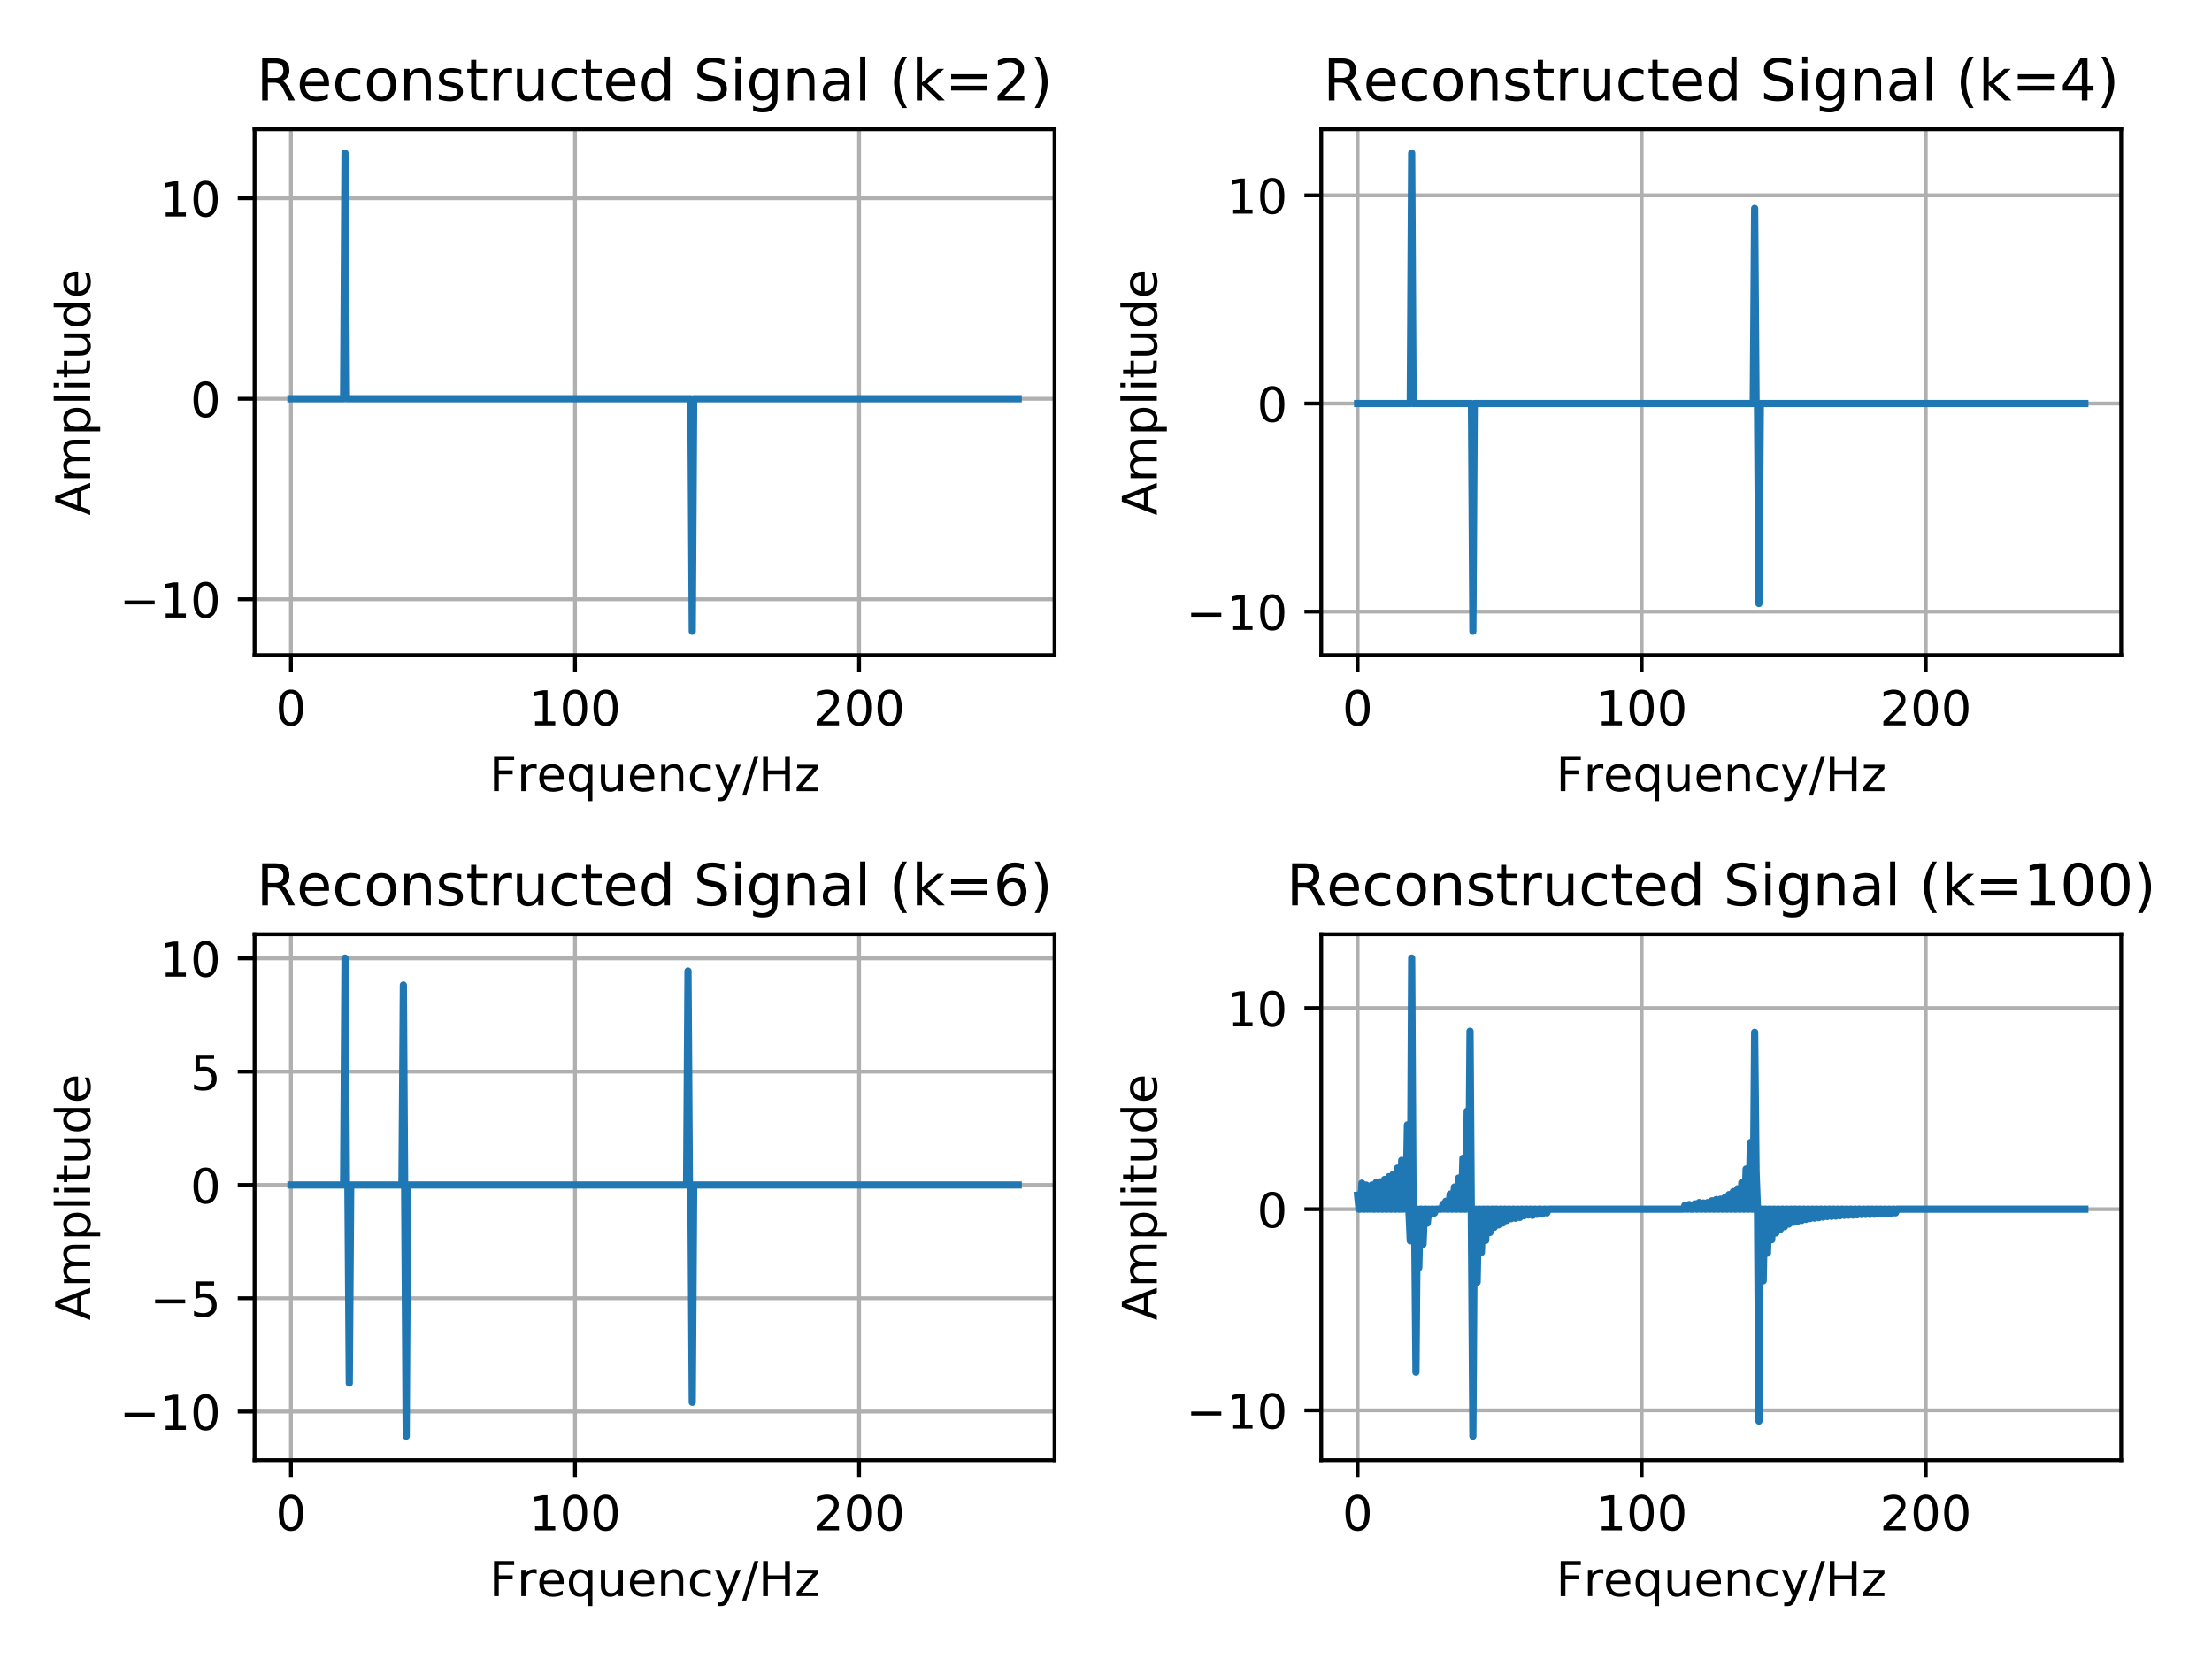 <?xml version="1.0" encoding="utf-8" standalone="no"?>
<!DOCTYPE svg PUBLIC "-//W3C//DTD SVG 1.1//EN"
  "http://www.w3.org/Graphics/SVG/1.1/DTD/svg11.dtd">
<!-- Created with matplotlib (http://matplotlib.org/) -->
<svg height="345pt" version="1.1" viewBox="0 0 460 345" width="460pt" xmlns="http://www.w3.org/2000/svg" xmlns:xlink="http://www.w3.org/1999/xlink">
 <defs>
  <style type="text/css">
*{stroke-linecap:butt;stroke-linejoin:round;}
  </style>
 </defs>
 <g id="figure_1">
  <g id="patch_1">
   <path d="M 0 345.6 
L 460.8 345.6 
L 460.8 0 
L 0 0 
z
" style="fill:#ffffff;"/>
  </g>
  <g id="axes_1">
   <g id="patch_2">
    <path d="M 52.94 136.24 
L 219.299 136.24 
L 219.299 26.88 
L 52.94 26.88 
z
" style="fill:#ffffff;"/>
   </g>
   <g id="matplotlib.axis_1">
    <g id="xtick_1">
     <g id="line2d_1">
      <path clip-path="url(#p41c607870c)" d="M 60.502 136.24 
L 60.502 26.88 
" style="fill:none;stroke:#b0b0b0;stroke-linecap:square;stroke-width:0.8;"/>
     </g>
     <g id="line2d_2">
      <defs>
       <path d="M 0 0 
L 0 3.5 
" id="mbf9ed2adab" style="stroke:#000000;stroke-width:0.8;"/>
      </defs>
      <g>
       <use style="stroke:#000000;stroke-width:0.8;" x="60.502" xlink:href="#mbf9ed2adab" y="136.24"/>
      </g>
     </g>
     <g id="text_1">
      <!-- 0 -->
      <defs>
       <path d="M 31.781 66.406 
Q 24.172 66.406 20.328 58.906 
Q 16.5 51.422 16.5 36.375 
Q 16.5 21.391 20.328 13.891 
Q 24.172 6.391 31.781 6.391 
Q 39.453 6.391 43.281 13.891 
Q 47.125 21.391 47.125 36.375 
Q 47.125 51.422 43.281 58.906 
Q 39.453 66.406 31.781 66.406 
M 31.781 74.219 
Q 44.047 74.219 50.516 64.516 
Q 56.984 54.828 56.984 36.375 
Q 56.984 17.969 50.516 8.266 
Q 44.047 -1.422 31.781 -1.422 
Q 19.531 -1.422 13.062 8.266 
Q 6.594 17.969 6.594 36.375 
Q 6.594 54.828 13.062 64.516 
Q 19.531 74.219 31.781 74.219 
" id="DejaVuSans-30"/>
      </defs>
      <g transform="translate(57.321 150.838)scale(0.1 -0.1)">
       <use xlink:href="#DejaVuSans-30"/>
      </g>
     </g>
    </g>
    <g id="xtick_2">
     <g id="line2d_3">
      <path clip-path="url(#p41c607870c)" d="M 119.578 136.24 
L 119.578 26.88 
" style="fill:none;stroke:#b0b0b0;stroke-linecap:square;stroke-width:0.8;"/>
     </g>
     <g id="line2d_4">
      <g>
       <use style="stroke:#000000;stroke-width:0.8;" x="119.578" xlink:href="#mbf9ed2adab" y="136.24"/>
      </g>
     </g>
     <g id="text_2">
      <!-- 100 -->
      <defs>
       <path d="M 12.406 8.297 
L 28.516 8.297 
L 28.516 63.922 
L 10.984 60.406 
L 10.984 69.391 
L 28.422 72.906 
L 38.281 72.906 
L 38.281 8.297 
L 54.391 8.297 
L 54.391 0 
L 12.406 0 
z
" id="DejaVuSans-31"/>
      </defs>
      <g transform="translate(110.034 150.838)scale(0.1 -0.1)">
       <use xlink:href="#DejaVuSans-31"/>
       <use x="63.623" xlink:href="#DejaVuSans-30"/>
       <use x="127.246" xlink:href="#DejaVuSans-30"/>
      </g>
     </g>
    </g>
    <g id="xtick_3">
     <g id="line2d_5">
      <path clip-path="url(#p41c607870c)" d="M 178.655 136.24 
L 178.655 26.88 
" style="fill:none;stroke:#b0b0b0;stroke-linecap:square;stroke-width:0.8;"/>
     </g>
     <g id="line2d_6">
      <g>
       <use style="stroke:#000000;stroke-width:0.8;" x="178.655" xlink:href="#mbf9ed2adab" y="136.24"/>
      </g>
     </g>
     <g id="text_3">
      <!-- 200 -->
      <defs>
       <path d="M 19.188 8.297 
L 53.609 8.297 
L 53.609 0 
L 7.328 0 
L 7.328 8.297 
Q 12.938 14.109 22.625 23.891 
Q 32.328 33.688 34.812 36.531 
Q 39.547 41.844 41.422 45.531 
Q 43.312 49.219 43.312 52.781 
Q 43.312 58.594 39.234 62.25 
Q 35.156 65.922 28.609 65.922 
Q 23.969 65.922 18.812 64.312 
Q 13.672 62.703 7.812 59.422 
L 7.812 69.391 
Q 13.766 71.781 18.938 73 
Q 24.125 74.219 28.422 74.219 
Q 39.75 74.219 46.484 68.547 
Q 53.219 62.891 53.219 53.422 
Q 53.219 48.922 51.531 44.891 
Q 49.859 40.875 45.406 35.406 
Q 44.188 33.984 37.641 27.219 
Q 31.109 20.453 19.188 8.297 
" id="DejaVuSans-32"/>
      </defs>
      <g transform="translate(169.111 150.838)scale(0.1 -0.1)">
       <use xlink:href="#DejaVuSans-32"/>
       <use x="63.623" xlink:href="#DejaVuSans-30"/>
       <use x="127.246" xlink:href="#DejaVuSans-30"/>
      </g>
     </g>
    </g>
    <g id="text_4">
     <!-- Frequency/Hz -->
     <defs>
      <path d="M 9.812 72.906 
L 51.703 72.906 
L 51.703 64.594 
L 19.672 64.594 
L 19.672 43.109 
L 48.578 43.109 
L 48.578 34.812 
L 19.672 34.812 
L 19.672 0 
L 9.812 0 
z
" id="DejaVuSans-46"/>
      <path d="M 41.109 46.297 
Q 39.594 47.172 37.812 47.578 
Q 36.031 48 33.891 48 
Q 26.266 48 22.188 43.047 
Q 18.109 38.094 18.109 28.812 
L 18.109 0 
L 9.078 0 
L 9.078 54.688 
L 18.109 54.688 
L 18.109 46.188 
Q 20.953 51.172 25.484 53.578 
Q 30.031 56 36.531 56 
Q 37.453 56 38.578 55.875 
Q 39.703 55.766 41.062 55.516 
z
" id="DejaVuSans-72"/>
      <path d="M 56.203 29.594 
L 56.203 25.203 
L 14.891 25.203 
Q 15.484 15.922 20.484 11.062 
Q 25.484 6.203 34.422 6.203 
Q 39.594 6.203 44.453 7.469 
Q 49.312 8.734 54.109 11.281 
L 54.109 2.781 
Q 49.266 0.734 44.188 -0.344 
Q 39.109 -1.422 33.891 -1.422 
Q 20.797 -1.422 13.156 6.188 
Q 5.516 13.812 5.516 26.812 
Q 5.516 40.234 12.766 48.109 
Q 20.016 56 32.328 56 
Q 43.359 56 49.781 48.891 
Q 56.203 41.797 56.203 29.594 
M 47.219 32.234 
Q 47.125 39.594 43.094 43.984 
Q 39.062 48.391 32.422 48.391 
Q 24.906 48.391 20.391 44.141 
Q 15.875 39.891 15.188 32.172 
z
" id="DejaVuSans-65"/>
      <path d="M 14.797 27.297 
Q 14.797 17.391 18.875 11.75 
Q 22.953 6.109 30.078 6.109 
Q 37.203 6.109 41.297 11.75 
Q 45.406 17.391 45.406 27.297 
Q 45.406 37.203 41.297 42.844 
Q 37.203 48.484 30.078 48.484 
Q 22.953 48.484 18.875 42.844 
Q 14.797 37.203 14.797 27.297 
M 45.406 8.203 
Q 42.578 3.328 38.25 0.953 
Q 33.938 -1.422 27.875 -1.422 
Q 17.969 -1.422 11.734 6.484 
Q 5.516 14.406 5.516 27.297 
Q 5.516 40.188 11.734 48.094 
Q 17.969 56 27.875 56 
Q 33.938 56 38.25 53.625 
Q 42.578 51.266 45.406 46.391 
L 45.406 54.688 
L 54.391 54.688 
L 54.391 -20.797 
L 45.406 -20.797 
z
" id="DejaVuSans-71"/>
      <path d="M 8.5 21.578 
L 8.5 54.688 
L 17.484 54.688 
L 17.484 21.922 
Q 17.484 14.156 20.5 10.266 
Q 23.531 6.391 29.594 6.391 
Q 36.859 6.391 41.078 11.031 
Q 45.312 15.672 45.312 23.688 
L 45.312 54.688 
L 54.297 54.688 
L 54.297 0 
L 45.312 0 
L 45.312 8.406 
Q 42.047 3.422 37.719 1 
Q 33.406 -1.422 27.688 -1.422 
Q 18.266 -1.422 13.375 4.438 
Q 8.5 10.297 8.5 21.578 
M 31.109 56 
z
" id="DejaVuSans-75"/>
      <path d="M 54.891 33.016 
L 54.891 0 
L 45.906 0 
L 45.906 32.719 
Q 45.906 40.484 42.875 44.328 
Q 39.844 48.188 33.797 48.188 
Q 26.516 48.188 22.312 43.547 
Q 18.109 38.922 18.109 30.906 
L 18.109 0 
L 9.078 0 
L 9.078 54.688 
L 18.109 54.688 
L 18.109 46.188 
Q 21.344 51.125 25.703 53.562 
Q 30.078 56 35.797 56 
Q 45.219 56 50.047 50.172 
Q 54.891 44.344 54.891 33.016 
" id="DejaVuSans-6e"/>
      <path d="M 48.781 52.594 
L 48.781 44.188 
Q 44.969 46.297 41.141 47.344 
Q 37.312 48.391 33.406 48.391 
Q 24.656 48.391 19.812 42.844 
Q 14.984 37.312 14.984 27.297 
Q 14.984 17.281 19.812 11.734 
Q 24.656 6.203 33.406 6.203 
Q 37.312 6.203 41.141 7.25 
Q 44.969 8.297 48.781 10.406 
L 48.781 2.094 
Q 45.016 0.344 40.984 -0.531 
Q 36.969 -1.422 32.422 -1.422 
Q 20.062 -1.422 12.781 6.344 
Q 5.516 14.109 5.516 27.297 
Q 5.516 40.672 12.859 48.328 
Q 20.219 56 33.016 56 
Q 37.156 56 41.109 55.141 
Q 45.062 54.297 48.781 52.594 
" id="DejaVuSans-63"/>
      <path d="M 32.172 -5.078 
Q 28.375 -14.844 24.75 -17.812 
Q 21.141 -20.797 15.094 -20.797 
L 7.906 -20.797 
L 7.906 -13.281 
L 13.188 -13.281 
Q 16.891 -13.281 18.938 -11.516 
Q 21 -9.766 23.484 -3.219 
L 25.094 0.875 
L 2.984 54.688 
L 12.5 54.688 
L 29.594 11.922 
L 46.688 54.688 
L 56.203 54.688 
z
" id="DejaVuSans-79"/>
      <path d="M 25.391 72.906 
L 33.688 72.906 
L 8.297 -9.281 
L 0 -9.281 
z
" id="DejaVuSans-2f"/>
      <path d="M 9.812 72.906 
L 19.672 72.906 
L 19.672 43.016 
L 55.516 43.016 
L 55.516 72.906 
L 65.375 72.906 
L 65.375 0 
L 55.516 0 
L 55.516 34.719 
L 19.672 34.719 
L 19.672 0 
L 9.812 0 
z
" id="DejaVuSans-48"/>
      <path d="M 5.516 54.688 
L 48.188 54.688 
L 48.188 46.484 
L 14.406 7.172 
L 48.188 7.172 
L 48.188 0 
L 4.297 0 
L 4.297 8.203 
L 38.094 47.516 
L 5.516 47.516 
z
" id="DejaVuSans-7a"/>
     </defs>
     <g transform="translate(101.753 164.517)scale(0.1 -0.1)">
      <use xlink:href="#DejaVuSans-46"/>
      <use x="57.41" xlink:href="#DejaVuSans-72"/>
      <use x="98.492" xlink:href="#DejaVuSans-65"/>
      <use x="160.016" xlink:href="#DejaVuSans-71"/>
      <use x="223.492" xlink:href="#DejaVuSans-75"/>
      <use x="286.871" xlink:href="#DejaVuSans-65"/>
      <use x="348.395" xlink:href="#DejaVuSans-6e"/>
      <use x="411.773" xlink:href="#DejaVuSans-63"/>
      <use x="466.754" xlink:href="#DejaVuSans-79"/>
      <use x="525.934" xlink:href="#DejaVuSans-2f"/>
      <use x="559.625" xlink:href="#DejaVuSans-48"/>
      <use x="634.82" xlink:href="#DejaVuSans-7a"/>
     </g>
    </g>
   </g>
   <g id="matplotlib.axis_2">
    <g id="ytick_1">
     <g id="line2d_7">
      <path clip-path="url(#p41c607870c)" d="M 52.94 124.615 
L 219.299 124.615 
" style="fill:none;stroke:#b0b0b0;stroke-linecap:square;stroke-width:0.8;"/>
     </g>
     <g id="line2d_8">
      <defs>
       <path d="M 0 0 
L -3.5 0 
" id="ma232af8f4b" style="stroke:#000000;stroke-width:0.8;"/>
      </defs>
      <g>
       <use style="stroke:#000000;stroke-width:0.8;" x="52.94" xlink:href="#ma232af8f4b" y="124.615"/>
      </g>
     </g>
     <g id="text_5">
      <!-- −10 -->
      <defs>
       <path d="M 10.594 35.5 
L 73.188 35.5 
L 73.188 27.203 
L 10.594 27.203 
z
" id="DejaVuSans-2212"/>
      </defs>
      <g transform="translate(24.835 128.414)scale(0.1 -0.1)">
       <use xlink:href="#DejaVuSans-2212"/>
       <use x="83.789" xlink:href="#DejaVuSans-31"/>
       <use x="147.412" xlink:href="#DejaVuSans-30"/>
      </g>
     </g>
    </g>
    <g id="ytick_2">
     <g id="line2d_9">
      <path clip-path="url(#p41c607870c)" d="M 52.94 82.915 
L 219.299 82.915 
" style="fill:none;stroke:#b0b0b0;stroke-linecap:square;stroke-width:0.8;"/>
     </g>
     <g id="line2d_10">
      <g>
       <use style="stroke:#000000;stroke-width:0.8;" x="52.94" xlink:href="#ma232af8f4b" y="82.915"/>
      </g>
     </g>
     <g id="text_6">
      <!-- 0 -->
      <g transform="translate(39.578 86.715)scale(0.1 -0.1)">
       <use xlink:href="#DejaVuSans-30"/>
      </g>
     </g>
    </g>
    <g id="ytick_3">
     <g id="line2d_11">
      <path clip-path="url(#p41c607870c)" d="M 52.94 41.216 
L 219.299 41.216 
" style="fill:none;stroke:#b0b0b0;stroke-linecap:square;stroke-width:0.8;"/>
     </g>
     <g id="line2d_12">
      <g>
       <use style="stroke:#000000;stroke-width:0.8;" x="52.94" xlink:href="#ma232af8f4b" y="41.216"/>
      </g>
     </g>
     <g id="text_7">
      <!-- 10 -->
      <g transform="translate(33.215 45.015)scale(0.1 -0.1)">
       <use xlink:href="#DejaVuSans-31"/>
       <use x="63.623" xlink:href="#DejaVuSans-30"/>
      </g>
     </g>
    </g>
    <g id="text_8">
     <!-- Amplitude -->
     <defs>
      <path d="M 34.188 63.188 
L 20.797 26.906 
L 47.609 26.906 
z
M 28.609 72.906 
L 39.797 72.906 
L 67.578 0 
L 57.328 0 
L 50.688 18.703 
L 17.828 18.703 
L 11.188 0 
L 0.781 0 
z
" id="DejaVuSans-41"/>
      <path d="M 52 44.188 
Q 55.375 50.25 60.062 53.125 
Q 64.75 56 71.094 56 
Q 79.641 56 84.281 50.016 
Q 88.922 44.047 88.922 33.016 
L 88.922 0 
L 79.891 0 
L 79.891 32.719 
Q 79.891 40.578 77.094 44.375 
Q 74.312 48.188 68.609 48.188 
Q 61.625 48.188 57.562 43.547 
Q 53.516 38.922 53.516 30.906 
L 53.516 0 
L 44.484 0 
L 44.484 32.719 
Q 44.484 40.625 41.703 44.406 
Q 38.922 48.188 33.109 48.188 
Q 26.219 48.188 22.156 43.531 
Q 18.109 38.875 18.109 30.906 
L 18.109 0 
L 9.078 0 
L 9.078 54.688 
L 18.109 54.688 
L 18.109 46.188 
Q 21.188 51.219 25.484 53.609 
Q 29.781 56 35.688 56 
Q 41.656 56 45.828 52.969 
Q 50 49.953 52 44.188 
" id="DejaVuSans-6d"/>
      <path d="M 18.109 8.203 
L 18.109 -20.797 
L 9.078 -20.797 
L 9.078 54.688 
L 18.109 54.688 
L 18.109 46.391 
Q 20.953 51.266 25.266 53.625 
Q 29.594 56 35.594 56 
Q 45.562 56 51.781 48.094 
Q 58.016 40.188 58.016 27.297 
Q 58.016 14.406 51.781 6.484 
Q 45.562 -1.422 35.594 -1.422 
Q 29.594 -1.422 25.266 0.953 
Q 20.953 3.328 18.109 8.203 
M 48.688 27.297 
Q 48.688 37.203 44.609 42.844 
Q 40.531 48.484 33.406 48.484 
Q 26.266 48.484 22.188 42.844 
Q 18.109 37.203 18.109 27.297 
Q 18.109 17.391 22.188 11.75 
Q 26.266 6.109 33.406 6.109 
Q 40.531 6.109 44.609 11.75 
Q 48.688 17.391 48.688 27.297 
" id="DejaVuSans-70"/>
      <path d="M 9.422 75.984 
L 18.406 75.984 
L 18.406 0 
L 9.422 0 
z
" id="DejaVuSans-6c"/>
      <path d="M 9.422 54.688 
L 18.406 54.688 
L 18.406 0 
L 9.422 0 
z
M 9.422 75.984 
L 18.406 75.984 
L 18.406 64.594 
L 9.422 64.594 
z
" id="DejaVuSans-69"/>
      <path d="M 18.312 70.219 
L 18.312 54.688 
L 36.812 54.688 
L 36.812 47.703 
L 18.312 47.703 
L 18.312 18.016 
Q 18.312 11.328 20.141 9.422 
Q 21.969 7.516 27.594 7.516 
L 36.812 7.516 
L 36.812 0 
L 27.594 0 
Q 17.188 0 13.234 3.875 
Q 9.281 7.766 9.281 18.016 
L 9.281 47.703 
L 2.688 47.703 
L 2.688 54.688 
L 9.281 54.688 
L 9.281 70.219 
z
" id="DejaVuSans-74"/>
      <path d="M 45.406 46.391 
L 45.406 75.984 
L 54.391 75.984 
L 54.391 0 
L 45.406 0 
L 45.406 8.203 
Q 42.578 3.328 38.25 0.953 
Q 33.938 -1.422 27.875 -1.422 
Q 17.969 -1.422 11.734 6.484 
Q 5.516 14.406 5.516 27.297 
Q 5.516 40.188 11.734 48.094 
Q 17.969 56 27.875 56 
Q 33.938 56 38.25 53.625 
Q 42.578 51.266 45.406 46.391 
M 14.797 27.297 
Q 14.797 17.391 18.875 11.75 
Q 22.953 6.109 30.078 6.109 
Q 37.203 6.109 41.297 11.75 
Q 45.406 17.391 45.406 27.297 
Q 45.406 37.203 41.297 42.844 
Q 37.203 48.484 30.078 48.484 
Q 22.953 48.484 18.875 42.844 
Q 14.797 37.203 14.797 27.297 
" id="DejaVuSans-64"/>
     </defs>
     <g transform="translate(18.756 107.183)rotate(-90)scale(0.1 -0.1)">
      <use xlink:href="#DejaVuSans-41"/>
      <use x="68.408" xlink:href="#DejaVuSans-6d"/>
      <use x="165.82" xlink:href="#DejaVuSans-70"/>
      <use x="229.297" xlink:href="#DejaVuSans-6c"/>
      <use x="257.08" xlink:href="#DejaVuSans-69"/>
      <use x="284.863" xlink:href="#DejaVuSans-74"/>
      <use x="324.072" xlink:href="#DejaVuSans-75"/>
      <use x="387.451" xlink:href="#DejaVuSans-64"/>
      <use x="450.928" xlink:href="#DejaVuSans-65"/>
     </g>
    </g>
   </g>
   <g id="line2d_13">
    <path clip-path="url(#p41c607870c)" d="M 60.502 82.915 
L 71.452 82.915 
L 71.748 31.851 
L 72.044 82.915 
L 143.667 82.915 
L 143.963 131.269 
L 144.259 82.915 
L 211.738 82.915 
L 211.738 82.915 
" style="fill:none;stroke:#1f77b4;stroke-linecap:square;stroke-width:1.5;"/>
   </g>
   <g id="patch_3">
    <path d="M 52.94 136.24 
L 52.94 26.88 
" style="fill:none;stroke:#000000;stroke-linecap:square;stroke-linejoin:miter;stroke-width:0.8;"/>
   </g>
   <g id="patch_4">
    <path d="M 219.299 136.24 
L 219.299 26.88 
" style="fill:none;stroke:#000000;stroke-linecap:square;stroke-linejoin:miter;stroke-width:0.8;"/>
   </g>
   <g id="patch_5">
    <path d="M 52.94 136.24 
L 219.299 136.24 
" style="fill:none;stroke:#000000;stroke-linecap:square;stroke-linejoin:miter;stroke-width:0.8;"/>
   </g>
   <g id="patch_6">
    <path d="M 52.94 26.88 
L 219.299 26.88 
" style="fill:none;stroke:#000000;stroke-linecap:square;stroke-linejoin:miter;stroke-width:0.8;"/>
   </g>
   <g id="text_9">
    <!-- Reconstructed Signal (k=2) -->
    <defs>
     <path d="M 44.391 34.188 
Q 47.562 33.109 50.562 29.594 
Q 53.562 26.078 56.594 19.922 
L 66.609 0 
L 56 0 
L 46.688 18.703 
Q 43.062 26.031 39.672 28.422 
Q 36.281 30.812 30.422 30.812 
L 19.672 30.812 
L 19.672 0 
L 9.812 0 
L 9.812 72.906 
L 32.078 72.906 
Q 44.578 72.906 50.734 67.672 
Q 56.891 62.453 56.891 51.906 
Q 56.891 45.016 53.688 40.469 
Q 50.484 35.938 44.391 34.188 
M 19.672 64.797 
L 19.672 38.922 
L 32.078 38.922 
Q 39.203 38.922 42.844 42.219 
Q 46.484 45.516 46.484 51.906 
Q 46.484 58.297 42.844 61.547 
Q 39.203 64.797 32.078 64.797 
z
" id="DejaVuSans-52"/>
     <path d="M 30.609 48.391 
Q 23.391 48.391 19.188 42.75 
Q 14.984 37.109 14.984 27.297 
Q 14.984 17.484 19.156 11.844 
Q 23.344 6.203 30.609 6.203 
Q 37.797 6.203 41.984 11.859 
Q 46.188 17.531 46.188 27.297 
Q 46.188 37.016 41.984 42.703 
Q 37.797 48.391 30.609 48.391 
M 30.609 56 
Q 42.328 56 49.016 48.375 
Q 55.719 40.766 55.719 27.297 
Q 55.719 13.875 49.016 6.219 
Q 42.328 -1.422 30.609 -1.422 
Q 18.844 -1.422 12.172 6.219 
Q 5.516 13.875 5.516 27.297 
Q 5.516 40.766 12.172 48.375 
Q 18.844 56 30.609 56 
" id="DejaVuSans-6f"/>
     <path d="M 44.281 53.078 
L 44.281 44.578 
Q 40.484 46.531 36.375 47.5 
Q 32.281 48.484 27.875 48.484 
Q 21.188 48.484 17.844 46.438 
Q 14.5 44.391 14.5 40.281 
Q 14.5 37.156 16.891 35.375 
Q 19.281 33.594 26.516 31.984 
L 29.594 31.297 
Q 39.156 29.25 43.188 25.516 
Q 47.219 21.781 47.219 15.094 
Q 47.219 7.469 41.188 3.016 
Q 35.156 -1.422 24.609 -1.422 
Q 20.219 -1.422 15.453 -0.562 
Q 10.688 0.297 5.422 2 
L 5.422 11.281 
Q 10.406 8.688 15.234 7.391 
Q 20.062 6.109 24.812 6.109 
Q 31.156 6.109 34.562 8.281 
Q 37.984 10.453 37.984 14.406 
Q 37.984 18.062 35.516 20.016 
Q 33.062 21.969 24.703 23.781 
L 21.578 24.516 
Q 13.234 26.266 9.516 29.906 
Q 5.812 33.547 5.812 39.891 
Q 5.812 47.609 11.281 51.797 
Q 16.75 56 26.812 56 
Q 31.781 56 36.172 55.266 
Q 40.578 54.547 44.281 53.078 
" id="DejaVuSans-73"/>
     <path id="DejaVuSans-20"/>
     <path d="M 53.516 70.516 
L 53.516 60.891 
Q 47.906 63.578 42.922 64.891 
Q 37.938 66.219 33.297 66.219 
Q 25.25 66.219 20.875 63.094 
Q 16.5 59.969 16.5 54.203 
Q 16.5 49.359 19.406 46.891 
Q 22.312 44.438 30.422 42.922 
L 36.375 41.703 
Q 47.406 39.594 52.656 34.297 
Q 57.906 29 57.906 20.125 
Q 57.906 9.516 50.797 4.047 
Q 43.703 -1.422 29.984 -1.422 
Q 24.812 -1.422 18.969 -0.25 
Q 13.141 0.922 6.891 3.219 
L 6.891 13.375 
Q 12.891 10.016 18.656 8.297 
Q 24.422 6.594 29.984 6.594 
Q 38.422 6.594 43.016 9.906 
Q 47.609 13.234 47.609 19.391 
Q 47.609 24.75 44.312 27.781 
Q 41.016 30.812 33.5 32.328 
L 27.484 33.5 
Q 16.453 35.688 11.516 40.375 
Q 6.594 45.062 6.594 53.422 
Q 6.594 63.094 13.406 68.656 
Q 20.219 74.219 32.172 74.219 
Q 37.312 74.219 42.625 73.281 
Q 47.953 72.359 53.516 70.516 
" id="DejaVuSans-53"/>
     <path d="M 45.406 27.984 
Q 45.406 37.75 41.375 43.109 
Q 37.359 48.484 30.078 48.484 
Q 22.859 48.484 18.828 43.109 
Q 14.797 37.75 14.797 27.984 
Q 14.797 18.266 18.828 12.891 
Q 22.859 7.516 30.078 7.516 
Q 37.359 7.516 41.375 12.891 
Q 45.406 18.266 45.406 27.984 
M 54.391 6.781 
Q 54.391 -7.172 48.188 -13.984 
Q 42 -20.797 29.203 -20.797 
Q 24.469 -20.797 20.266 -20.094 
Q 16.062 -19.391 12.109 -17.922 
L 12.109 -9.188 
Q 16.062 -11.328 19.922 -12.344 
Q 23.781 -13.375 27.781 -13.375 
Q 36.625 -13.375 41.016 -8.766 
Q 45.406 -4.156 45.406 5.172 
L 45.406 9.625 
Q 42.625 4.781 38.281 2.391 
Q 33.938 0 27.875 0 
Q 17.828 0 11.672 7.656 
Q 5.516 15.328 5.516 27.984 
Q 5.516 40.672 11.672 48.328 
Q 17.828 56 27.875 56 
Q 33.938 56 38.281 53.609 
Q 42.625 51.219 45.406 46.391 
L 45.406 54.688 
L 54.391 54.688 
z
" id="DejaVuSans-67"/>
     <path d="M 34.281 27.484 
Q 23.391 27.484 19.188 25 
Q 14.984 22.516 14.984 16.5 
Q 14.984 11.719 18.141 8.906 
Q 21.297 6.109 26.703 6.109 
Q 34.188 6.109 38.703 11.406 
Q 43.219 16.703 43.219 25.484 
L 43.219 27.484 
z
M 52.203 31.203 
L 52.203 0 
L 43.219 0 
L 43.219 8.297 
Q 40.141 3.328 35.547 0.953 
Q 30.953 -1.422 24.312 -1.422 
Q 15.922 -1.422 10.953 3.297 
Q 6 8.016 6 15.922 
Q 6 25.141 12.172 29.828 
Q 18.359 34.516 30.609 34.516 
L 43.219 34.516 
L 43.219 35.406 
Q 43.219 41.609 39.141 45 
Q 35.062 48.391 27.688 48.391 
Q 23 48.391 18.547 47.266 
Q 14.109 46.141 10.016 43.891 
L 10.016 52.203 
Q 14.938 54.109 19.578 55.047 
Q 24.219 56 28.609 56 
Q 40.484 56 46.344 49.844 
Q 52.203 43.703 52.203 31.203 
" id="DejaVuSans-61"/>
     <path d="M 31 75.875 
Q 24.469 64.656 21.281 53.656 
Q 18.109 42.672 18.109 31.391 
Q 18.109 20.125 21.312 9.062 
Q 24.516 -2 31 -13.188 
L 23.188 -13.188 
Q 15.875 -1.703 12.234 9.375 
Q 8.594 20.453 8.594 31.391 
Q 8.594 42.281 12.203 53.312 
Q 15.828 64.359 23.188 75.875 
z
" id="DejaVuSans-28"/>
     <path d="M 9.078 75.984 
L 18.109 75.984 
L 18.109 31.109 
L 44.922 54.688 
L 56.391 54.688 
L 27.391 29.109 
L 57.625 0 
L 45.906 0 
L 18.109 26.703 
L 18.109 0 
L 9.078 0 
z
" id="DejaVuSans-6b"/>
     <path d="M 10.594 45.406 
L 73.188 45.406 
L 73.188 37.203 
L 10.594 37.203 
z
M 10.594 25.484 
L 73.188 25.484 
L 73.188 17.188 
L 10.594 17.188 
z
" id="DejaVuSans-3d"/>
     <path d="M 8.016 75.875 
L 15.828 75.875 
Q 23.141 64.359 26.781 53.312 
Q 30.422 42.281 30.422 31.391 
Q 30.422 20.453 26.781 9.375 
Q 23.141 -1.703 15.828 -13.188 
L 8.016 -13.188 
Q 14.5 -2 17.703 9.062 
Q 20.906 20.125 20.906 31.391 
Q 20.906 42.672 17.703 53.656 
Q 14.5 64.656 8.016 75.875 
" id="DejaVuSans-29"/>
    </defs>
    <g transform="translate(53.344 20.88)scale(0.12 -0.12)">
     <use xlink:href="#DejaVuSans-52"/>
     <use x="69.42" xlink:href="#DejaVuSans-65"/>
     <use x="130.943" xlink:href="#DejaVuSans-63"/>
     <use x="185.924" xlink:href="#DejaVuSans-6f"/>
     <use x="247.105" xlink:href="#DejaVuSans-6e"/>
     <use x="310.484" xlink:href="#DejaVuSans-73"/>
     <use x="362.584" xlink:href="#DejaVuSans-74"/>
     <use x="401.793" xlink:href="#DejaVuSans-72"/>
     <use x="442.906" xlink:href="#DejaVuSans-75"/>
     <use x="506.285" xlink:href="#DejaVuSans-63"/>
     <use x="561.266" xlink:href="#DejaVuSans-74"/>
     <use x="600.475" xlink:href="#DejaVuSans-65"/>
     <use x="661.998" xlink:href="#DejaVuSans-64"/>
     <use x="725.475" xlink:href="#DejaVuSans-20"/>
     <use x="757.262" xlink:href="#DejaVuSans-53"/>
     <use x="820.738" xlink:href="#DejaVuSans-69"/>
     <use x="848.521" xlink:href="#DejaVuSans-67"/>
     <use x="911.998" xlink:href="#DejaVuSans-6e"/>
     <use x="975.377" xlink:href="#DejaVuSans-61"/>
     <use x="1036.656" xlink:href="#DejaVuSans-6c"/>
     <use x="1064.439" xlink:href="#DejaVuSans-20"/>
     <use x="1096.227" xlink:href="#DejaVuSans-28"/>
     <use x="1135.24" xlink:href="#DejaVuSans-6b"/>
     <use x="1193.15" xlink:href="#DejaVuSans-3d"/>
     <use x="1276.939" xlink:href="#DejaVuSans-32"/>
     <use x="1340.562" xlink:href="#DejaVuSans-29"/>
    </g>
   </g>
  </g>
  <g id="axes_2">
   <g id="patch_7">
    <path d="M 274.759 136.24 
L 441.119 136.24 
L 441.119 26.88 
L 274.759 26.88 
z
" style="fill:#ffffff;"/>
   </g>
   <g id="matplotlib.axis_3">
    <g id="xtick_4">
     <g id="line2d_14">
      <path clip-path="url(#pf41d3935e9)" d="M 282.321 136.24 
L 282.321 26.88 
" style="fill:none;stroke:#b0b0b0;stroke-linecap:square;stroke-width:0.8;"/>
     </g>
     <g id="line2d_15">
      <g>
       <use style="stroke:#000000;stroke-width:0.8;" x="282.321" xlink:href="#mbf9ed2adab" y="136.24"/>
      </g>
     </g>
     <g id="text_10">
      <!-- 0 -->
      <g transform="translate(279.14 150.838)scale(0.1 -0.1)">
       <use xlink:href="#DejaVuSans-30"/>
      </g>
     </g>
    </g>
    <g id="xtick_5">
     <g id="line2d_16">
      <path clip-path="url(#pf41d3935e9)" d="M 341.398 136.24 
L 341.398 26.88 
" style="fill:none;stroke:#b0b0b0;stroke-linecap:square;stroke-width:0.8;"/>
     </g>
     <g id="line2d_17">
      <g>
       <use style="stroke:#000000;stroke-width:0.8;" x="341.398" xlink:href="#mbf9ed2adab" y="136.24"/>
      </g>
     </g>
     <g id="text_11">
      <!-- 100 -->
      <g transform="translate(331.854 150.838)scale(0.1 -0.1)">
       <use xlink:href="#DejaVuSans-31"/>
       <use x="63.623" xlink:href="#DejaVuSans-30"/>
       <use x="127.246" xlink:href="#DejaVuSans-30"/>
      </g>
     </g>
    </g>
    <g id="xtick_6">
     <g id="line2d_18">
      <path clip-path="url(#pf41d3935e9)" d="M 400.474 136.24 
L 400.474 26.88 
" style="fill:none;stroke:#b0b0b0;stroke-linecap:square;stroke-width:0.8;"/>
     </g>
     <g id="line2d_19">
      <g>
       <use style="stroke:#000000;stroke-width:0.8;" x="400.474" xlink:href="#mbf9ed2adab" y="136.24"/>
      </g>
     </g>
     <g id="text_12">
      <!-- 200 -->
      <g transform="translate(390.93 150.838)scale(0.1 -0.1)">
       <use xlink:href="#DejaVuSans-32"/>
       <use x="63.623" xlink:href="#DejaVuSans-30"/>
       <use x="127.246" xlink:href="#DejaVuSans-30"/>
      </g>
     </g>
    </g>
    <g id="text_13">
     <!-- Frequency/Hz -->
     <g transform="translate(323.573 164.517)scale(0.1 -0.1)">
      <use xlink:href="#DejaVuSans-46"/>
      <use x="57.41" xlink:href="#DejaVuSans-72"/>
      <use x="98.492" xlink:href="#DejaVuSans-65"/>
      <use x="160.016" xlink:href="#DejaVuSans-71"/>
      <use x="223.492" xlink:href="#DejaVuSans-75"/>
      <use x="286.871" xlink:href="#DejaVuSans-65"/>
      <use x="348.395" xlink:href="#DejaVuSans-6e"/>
      <use x="411.773" xlink:href="#DejaVuSans-63"/>
      <use x="466.754" xlink:href="#DejaVuSans-79"/>
      <use x="525.934" xlink:href="#DejaVuSans-2f"/>
      <use x="559.625" xlink:href="#DejaVuSans-48"/>
      <use x="634.82" xlink:href="#DejaVuSans-7a"/>
     </g>
    </g>
   </g>
   <g id="matplotlib.axis_4">
    <g id="ytick_4">
     <g id="line2d_20">
      <path clip-path="url(#pf41d3935e9)" d="M 274.759 127.184 
L 441.119 127.184 
" style="fill:none;stroke:#b0b0b0;stroke-linecap:square;stroke-width:0.8;"/>
     </g>
     <g id="line2d_21">
      <g>
       <use style="stroke:#000000;stroke-width:0.8;" x="274.759" xlink:href="#ma232af8f4b" y="127.184"/>
      </g>
     </g>
     <g id="text_14">
      <!-- −10 -->
      <g transform="translate(246.655 130.983)scale(0.1 -0.1)">
       <use xlink:href="#DejaVuSans-2212"/>
       <use x="83.789" xlink:href="#DejaVuSans-31"/>
       <use x="147.412" xlink:href="#DejaVuSans-30"/>
      </g>
     </g>
    </g>
    <g id="ytick_5">
     <g id="line2d_22">
      <path clip-path="url(#pf41d3935e9)" d="M 274.759 83.905 
L 441.119 83.905 
" style="fill:none;stroke:#b0b0b0;stroke-linecap:square;stroke-width:0.8;"/>
     </g>
     <g id="line2d_23">
      <g>
       <use style="stroke:#000000;stroke-width:0.8;" x="274.759" xlink:href="#ma232af8f4b" y="83.905"/>
      </g>
     </g>
     <g id="text_15">
      <!-- 0 -->
      <g transform="translate(261.397 87.704)scale(0.1 -0.1)">
       <use xlink:href="#DejaVuSans-30"/>
      </g>
     </g>
    </g>
    <g id="ytick_6">
     <g id="line2d_24">
      <path clip-path="url(#pf41d3935e9)" d="M 274.759 40.627 
L 441.119 40.627 
" style="fill:none;stroke:#b0b0b0;stroke-linecap:square;stroke-width:0.8;"/>
     </g>
     <g id="line2d_25">
      <g>
       <use style="stroke:#000000;stroke-width:0.8;" x="274.759" xlink:href="#ma232af8f4b" y="40.627"/>
      </g>
     </g>
     <g id="text_16">
      <!-- 10 -->
      <g transform="translate(255.034 44.426)scale(0.1 -0.1)">
       <use xlink:href="#DejaVuSans-31"/>
       <use x="63.623" xlink:href="#DejaVuSans-30"/>
      </g>
     </g>
    </g>
    <g id="text_17">
     <!-- Amplitude -->
     <g transform="translate(240.575 107.183)rotate(-90)scale(0.1 -0.1)">
      <use xlink:href="#DejaVuSans-41"/>
      <use x="68.408" xlink:href="#DejaVuSans-6d"/>
      <use x="165.82" xlink:href="#DejaVuSans-70"/>
      <use x="229.297" xlink:href="#DejaVuSans-6c"/>
      <use x="257.08" xlink:href="#DejaVuSans-69"/>
      <use x="284.863" xlink:href="#DejaVuSans-74"/>
      <use x="324.072" xlink:href="#DejaVuSans-75"/>
      <use x="387.451" xlink:href="#DejaVuSans-64"/>
      <use x="450.928" xlink:href="#DejaVuSans-65"/>
     </g>
    </g>
   </g>
   <g id="line2d_26">
    <path clip-path="url(#pf41d3935e9)" d="M 282.321 83.905 
L 293.272 83.905 
L 293.568 31.851 
L 293.864 83.905 
L 305.998 83.905 
L 306.294 131.269 
L 306.59 83.905 
L 364.598 83.905 
L 364.894 43.334 
L 365.19 83.905 
L 365.486 83.905 
L 365.782 125.503 
L 366.078 83.905 
L 433.557 83.905 
L 433.557 83.905 
" style="fill:none;stroke:#1f77b4;stroke-linecap:square;stroke-width:1.5;"/>
   </g>
   <g id="patch_8">
    <path d="M 274.759 136.24 
L 274.759 26.88 
" style="fill:none;stroke:#000000;stroke-linecap:square;stroke-linejoin:miter;stroke-width:0.8;"/>
   </g>
   <g id="patch_9">
    <path d="M 441.119 136.24 
L 441.119 26.88 
" style="fill:none;stroke:#000000;stroke-linecap:square;stroke-linejoin:miter;stroke-width:0.8;"/>
   </g>
   <g id="patch_10">
    <path d="M 274.759 136.24 
L 441.119 136.24 
" style="fill:none;stroke:#000000;stroke-linecap:square;stroke-linejoin:miter;stroke-width:0.8;"/>
   </g>
   <g id="patch_11">
    <path d="M 274.759 26.88 
L 441.119 26.88 
" style="fill:none;stroke:#000000;stroke-linecap:square;stroke-linejoin:miter;stroke-width:0.8;"/>
   </g>
   <g id="text_18">
    <!-- Reconstructed Signal (k=4) -->
    <defs>
     <path d="M 37.797 64.312 
L 12.891 25.391 
L 37.797 25.391 
z
M 35.203 72.906 
L 47.609 72.906 
L 47.609 25.391 
L 58.016 25.391 
L 58.016 17.188 
L 47.609 17.188 
L 47.609 0 
L 37.797 0 
L 37.797 17.188 
L 4.891 17.188 
L 4.891 26.703 
z
" id="DejaVuSans-34"/>
    </defs>
    <g transform="translate(275.163 20.88)scale(0.12 -0.12)">
     <use xlink:href="#DejaVuSans-52"/>
     <use x="69.42" xlink:href="#DejaVuSans-65"/>
     <use x="130.943" xlink:href="#DejaVuSans-63"/>
     <use x="185.924" xlink:href="#DejaVuSans-6f"/>
     <use x="247.105" xlink:href="#DejaVuSans-6e"/>
     <use x="310.484" xlink:href="#DejaVuSans-73"/>
     <use x="362.584" xlink:href="#DejaVuSans-74"/>
     <use x="401.793" xlink:href="#DejaVuSans-72"/>
     <use x="442.906" xlink:href="#DejaVuSans-75"/>
     <use x="506.285" xlink:href="#DejaVuSans-63"/>
     <use x="561.266" xlink:href="#DejaVuSans-74"/>
     <use x="600.475" xlink:href="#DejaVuSans-65"/>
     <use x="661.998" xlink:href="#DejaVuSans-64"/>
     <use x="725.475" xlink:href="#DejaVuSans-20"/>
     <use x="757.262" xlink:href="#DejaVuSans-53"/>
     <use x="820.738" xlink:href="#DejaVuSans-69"/>
     <use x="848.521" xlink:href="#DejaVuSans-67"/>
     <use x="911.998" xlink:href="#DejaVuSans-6e"/>
     <use x="975.377" xlink:href="#DejaVuSans-61"/>
     <use x="1036.656" xlink:href="#DejaVuSans-6c"/>
     <use x="1064.439" xlink:href="#DejaVuSans-20"/>
     <use x="1096.227" xlink:href="#DejaVuSans-28"/>
     <use x="1135.24" xlink:href="#DejaVuSans-6b"/>
     <use x="1193.15" xlink:href="#DejaVuSans-3d"/>
     <use x="1276.939" xlink:href="#DejaVuSans-34"/>
     <use x="1340.562" xlink:href="#DejaVuSans-29"/>
    </g>
   </g>
  </g>
  <g id="axes_3">
   <g id="patch_12">
    <path d="M 52.94 303.64 
L 219.299 303.64 
L 219.299 194.28 
L 52.94 194.28 
z
" style="fill:#ffffff;"/>
   </g>
   <g id="matplotlib.axis_5">
    <g id="xtick_7">
     <g id="line2d_27">
      <path clip-path="url(#p5c7e6e4c20)" d="M 60.502 303.64 
L 60.502 194.28 
" style="fill:none;stroke:#b0b0b0;stroke-linecap:square;stroke-width:0.8;"/>
     </g>
     <g id="line2d_28">
      <g>
       <use style="stroke:#000000;stroke-width:0.8;" x="60.502" xlink:href="#mbf9ed2adab" y="303.64"/>
      </g>
     </g>
     <g id="text_19">
      <!-- 0 -->
      <g transform="translate(57.321 318.238)scale(0.1 -0.1)">
       <use xlink:href="#DejaVuSans-30"/>
      </g>
     </g>
    </g>
    <g id="xtick_8">
     <g id="line2d_29">
      <path clip-path="url(#p5c7e6e4c20)" d="M 119.578 303.64 
L 119.578 194.28 
" style="fill:none;stroke:#b0b0b0;stroke-linecap:square;stroke-width:0.8;"/>
     </g>
     <g id="line2d_30">
      <g>
       <use style="stroke:#000000;stroke-width:0.8;" x="119.578" xlink:href="#mbf9ed2adab" y="303.64"/>
      </g>
     </g>
     <g id="text_20">
      <!-- 100 -->
      <g transform="translate(110.034 318.238)scale(0.1 -0.1)">
       <use xlink:href="#DejaVuSans-31"/>
       <use x="63.623" xlink:href="#DejaVuSans-30"/>
       <use x="127.246" xlink:href="#DejaVuSans-30"/>
      </g>
     </g>
    </g>
    <g id="xtick_9">
     <g id="line2d_31">
      <path clip-path="url(#p5c7e6e4c20)" d="M 178.655 303.64 
L 178.655 194.28 
" style="fill:none;stroke:#b0b0b0;stroke-linecap:square;stroke-width:0.8;"/>
     </g>
     <g id="line2d_32">
      <g>
       <use style="stroke:#000000;stroke-width:0.8;" x="178.655" xlink:href="#mbf9ed2adab" y="303.64"/>
      </g>
     </g>
     <g id="text_21">
      <!-- 200 -->
      <g transform="translate(169.111 318.238)scale(0.1 -0.1)">
       <use xlink:href="#DejaVuSans-32"/>
       <use x="63.623" xlink:href="#DejaVuSans-30"/>
       <use x="127.246" xlink:href="#DejaVuSans-30"/>
      </g>
     </g>
    </g>
    <g id="text_22">
     <!-- Frequency/Hz -->
     <g transform="translate(101.753 331.917)scale(0.1 -0.1)">
      <use xlink:href="#DejaVuSans-46"/>
      <use x="57.41" xlink:href="#DejaVuSans-72"/>
      <use x="98.492" xlink:href="#DejaVuSans-65"/>
      <use x="160.016" xlink:href="#DejaVuSans-71"/>
      <use x="223.492" xlink:href="#DejaVuSans-75"/>
      <use x="286.871" xlink:href="#DejaVuSans-65"/>
      <use x="348.395" xlink:href="#DejaVuSans-6e"/>
      <use x="411.773" xlink:href="#DejaVuSans-63"/>
      <use x="466.754" xlink:href="#DejaVuSans-79"/>
      <use x="525.934" xlink:href="#DejaVuSans-2f"/>
      <use x="559.625" xlink:href="#DejaVuSans-48"/>
      <use x="634.82" xlink:href="#DejaVuSans-7a"/>
     </g>
    </g>
   </g>
   <g id="matplotlib.axis_6">
    <g id="ytick_7">
     <g id="line2d_33">
      <path clip-path="url(#p5c7e6e4c20)" d="M 52.94 293.542 
L 219.299 293.542 
" style="fill:none;stroke:#b0b0b0;stroke-linecap:square;stroke-width:0.8;"/>
     </g>
     <g id="line2d_34">
      <g>
       <use style="stroke:#000000;stroke-width:0.8;" x="52.94" xlink:href="#ma232af8f4b" y="293.542"/>
      </g>
     </g>
     <g id="text_23">
      <!-- −10 -->
      <g transform="translate(24.835 297.341)scale(0.1 -0.1)">
       <use xlink:href="#DejaVuSans-2212"/>
       <use x="83.789" xlink:href="#DejaVuSans-31"/>
       <use x="147.412" xlink:href="#DejaVuSans-30"/>
      </g>
     </g>
    </g>
    <g id="ytick_8">
     <g id="line2d_35">
      <path clip-path="url(#p5c7e6e4c20)" d="M 52.94 269.982 
L 219.299 269.982 
" style="fill:none;stroke:#b0b0b0;stroke-linecap:square;stroke-width:0.8;"/>
     </g>
     <g id="line2d_36">
      <g>
       <use style="stroke:#000000;stroke-width:0.8;" x="52.94" xlink:href="#ma232af8f4b" y="269.982"/>
      </g>
     </g>
     <g id="text_24">
      <!-- −5 -->
      <defs>
       <path d="M 10.797 72.906 
L 49.516 72.906 
L 49.516 64.594 
L 19.828 64.594 
L 19.828 46.734 
Q 21.969 47.469 24.109 47.828 
Q 26.266 48.188 28.422 48.188 
Q 40.625 48.188 47.75 41.5 
Q 54.891 34.812 54.891 23.391 
Q 54.891 11.625 47.562 5.094 
Q 40.234 -1.422 26.906 -1.422 
Q 22.312 -1.422 17.547 -0.641 
Q 12.797 0.141 7.719 1.703 
L 7.719 11.625 
Q 12.109 9.234 16.797 8.062 
Q 21.484 6.891 26.703 6.891 
Q 35.156 6.891 40.078 11.328 
Q 45.016 15.766 45.016 23.391 
Q 45.016 31 40.078 35.438 
Q 35.156 39.891 26.703 39.891 
Q 22.75 39.891 18.812 39.016 
Q 14.891 38.141 10.797 36.281 
z
" id="DejaVuSans-35"/>
      </defs>
      <g transform="translate(31.198 273.781)scale(0.1 -0.1)">
       <use xlink:href="#DejaVuSans-2212"/>
       <use x="83.789" xlink:href="#DejaVuSans-35"/>
      </g>
     </g>
    </g>
    <g id="ytick_9">
     <g id="line2d_37">
      <path clip-path="url(#p5c7e6e4c20)" d="M 52.94 246.421 
L 219.299 246.421 
" style="fill:none;stroke:#b0b0b0;stroke-linecap:square;stroke-width:0.8;"/>
     </g>
     <g id="line2d_38">
      <g>
       <use style="stroke:#000000;stroke-width:0.8;" x="52.94" xlink:href="#ma232af8f4b" y="246.421"/>
      </g>
     </g>
     <g id="text_25">
      <!-- 0 -->
      <g transform="translate(39.578 250.221)scale(0.1 -0.1)">
       <use xlink:href="#DejaVuSans-30"/>
      </g>
     </g>
    </g>
    <g id="ytick_10">
     <g id="line2d_39">
      <path clip-path="url(#p5c7e6e4c20)" d="M 52.94 222.861 
L 219.299 222.861 
" style="fill:none;stroke:#b0b0b0;stroke-linecap:square;stroke-width:0.8;"/>
     </g>
     <g id="line2d_40">
      <g>
       <use style="stroke:#000000;stroke-width:0.8;" x="52.94" xlink:href="#ma232af8f4b" y="222.861"/>
      </g>
     </g>
     <g id="text_26">
      <!-- 5 -->
      <g transform="translate(39.578 226.66)scale(0.1 -0.1)">
       <use xlink:href="#DejaVuSans-35"/>
      </g>
     </g>
    </g>
    <g id="ytick_11">
     <g id="line2d_41">
      <path clip-path="url(#p5c7e6e4c20)" d="M 52.94 199.301 
L 219.299 199.301 
" style="fill:none;stroke:#b0b0b0;stroke-linecap:square;stroke-width:0.8;"/>
     </g>
     <g id="line2d_42">
      <g>
       <use style="stroke:#000000;stroke-width:0.8;" x="52.94" xlink:href="#ma232af8f4b" y="199.301"/>
      </g>
     </g>
     <g id="text_27">
      <!-- 10 -->
      <g transform="translate(33.215 203.1)scale(0.1 -0.1)">
       <use xlink:href="#DejaVuSans-31"/>
       <use x="63.623" xlink:href="#DejaVuSans-30"/>
      </g>
     </g>
    </g>
    <g id="text_28">
     <!-- Amplitude -->
     <g transform="translate(18.756 274.583)rotate(-90)scale(0.1 -0.1)">
      <use xlink:href="#DejaVuSans-41"/>
      <use x="68.408" xlink:href="#DejaVuSans-6d"/>
      <use x="165.82" xlink:href="#DejaVuSans-70"/>
      <use x="229.297" xlink:href="#DejaVuSans-6c"/>
      <use x="257.08" xlink:href="#DejaVuSans-69"/>
      <use x="284.863" xlink:href="#DejaVuSans-74"/>
      <use x="324.072" xlink:href="#DejaVuSans-75"/>
      <use x="387.451" xlink:href="#DejaVuSans-64"/>
      <use x="450.928" xlink:href="#DejaVuSans-65"/>
     </g>
    </g>
   </g>
   <g id="line2d_43">
    <path clip-path="url(#p5c7e6e4c20)" d="M 60.502 246.421 
L 71.452 246.421 
L 71.748 199.251 
L 72.044 246.421 
L 72.34 246.421 
L 72.636 287.641 
L 72.932 246.421 
L 83.587 246.421 
L 83.883 204.838 
L 84.475 298.669 
L 84.771 246.421 
L 142.779 246.421 
L 143.075 201.93 
L 143.371 246.421 
L 143.667 246.421 
L 143.963 291.611 
L 144.259 246.421 
L 211.738 246.421 
L 211.738 246.421 
" style="fill:none;stroke:#1f77b4;stroke-linecap:square;stroke-width:1.5;"/>
   </g>
   <g id="patch_13">
    <path d="M 52.94 303.64 
L 52.94 194.28 
" style="fill:none;stroke:#000000;stroke-linecap:square;stroke-linejoin:miter;stroke-width:0.8;"/>
   </g>
   <g id="patch_14">
    <path d="M 219.299 303.64 
L 219.299 194.28 
" style="fill:none;stroke:#000000;stroke-linecap:square;stroke-linejoin:miter;stroke-width:0.8;"/>
   </g>
   <g id="patch_15">
    <path d="M 52.94 303.64 
L 219.299 303.64 
" style="fill:none;stroke:#000000;stroke-linecap:square;stroke-linejoin:miter;stroke-width:0.8;"/>
   </g>
   <g id="patch_16">
    <path d="M 52.94 194.28 
L 219.299 194.28 
" style="fill:none;stroke:#000000;stroke-linecap:square;stroke-linejoin:miter;stroke-width:0.8;"/>
   </g>
   <g id="text_29">
    <!-- Reconstructed Signal (k=6) -->
    <defs>
     <path d="M 33.016 40.375 
Q 26.375 40.375 22.484 35.828 
Q 18.609 31.297 18.609 23.391 
Q 18.609 15.531 22.484 10.953 
Q 26.375 6.391 33.016 6.391 
Q 39.656 6.391 43.531 10.953 
Q 47.406 15.531 47.406 23.391 
Q 47.406 31.297 43.531 35.828 
Q 39.656 40.375 33.016 40.375 
M 52.594 71.297 
L 52.594 62.312 
Q 48.875 64.062 45.094 64.984 
Q 41.312 65.922 37.594 65.922 
Q 27.828 65.922 22.672 59.328 
Q 17.531 52.734 16.797 39.406 
Q 19.672 43.656 24.016 45.922 
Q 28.375 48.188 33.594 48.188 
Q 44.578 48.188 50.953 41.516 
Q 57.328 34.859 57.328 23.391 
Q 57.328 12.156 50.688 5.359 
Q 44.047 -1.422 33.016 -1.422 
Q 20.359 -1.422 13.672 8.266 
Q 6.984 17.969 6.984 36.375 
Q 6.984 53.656 15.188 63.938 
Q 23.391 74.219 37.203 74.219 
Q 40.922 74.219 44.703 73.484 
Q 48.484 72.75 52.594 71.297 
" id="DejaVuSans-36"/>
    </defs>
    <g transform="translate(53.344 188.28)scale(0.12 -0.12)">
     <use xlink:href="#DejaVuSans-52"/>
     <use x="69.42" xlink:href="#DejaVuSans-65"/>
     <use x="130.943" xlink:href="#DejaVuSans-63"/>
     <use x="185.924" xlink:href="#DejaVuSans-6f"/>
     <use x="247.105" xlink:href="#DejaVuSans-6e"/>
     <use x="310.484" xlink:href="#DejaVuSans-73"/>
     <use x="362.584" xlink:href="#DejaVuSans-74"/>
     <use x="401.793" xlink:href="#DejaVuSans-72"/>
     <use x="442.906" xlink:href="#DejaVuSans-75"/>
     <use x="506.285" xlink:href="#DejaVuSans-63"/>
     <use x="561.266" xlink:href="#DejaVuSans-74"/>
     <use x="600.475" xlink:href="#DejaVuSans-65"/>
     <use x="661.998" xlink:href="#DejaVuSans-64"/>
     <use x="725.475" xlink:href="#DejaVuSans-20"/>
     <use x="757.262" xlink:href="#DejaVuSans-53"/>
     <use x="820.738" xlink:href="#DejaVuSans-69"/>
     <use x="848.521" xlink:href="#DejaVuSans-67"/>
     <use x="911.998" xlink:href="#DejaVuSans-6e"/>
     <use x="975.377" xlink:href="#DejaVuSans-61"/>
     <use x="1036.656" xlink:href="#DejaVuSans-6c"/>
     <use x="1064.439" xlink:href="#DejaVuSans-20"/>
     <use x="1096.227" xlink:href="#DejaVuSans-28"/>
     <use x="1135.24" xlink:href="#DejaVuSans-6b"/>
     <use x="1193.15" xlink:href="#DejaVuSans-3d"/>
     <use x="1276.939" xlink:href="#DejaVuSans-36"/>
     <use x="1340.562" xlink:href="#DejaVuSans-29"/>
    </g>
   </g>
  </g>
  <g id="axes_4">
   <g id="patch_17">
    <path d="M 274.759 303.64 
L 441.119 303.64 
L 441.119 194.28 
L 274.759 194.28 
z
" style="fill:#ffffff;"/>
   </g>
   <g id="matplotlib.axis_7">
    <g id="xtick_10">
     <g id="line2d_44">
      <path clip-path="url(#pc010cc78a4)" d="M 282.321 303.64 
L 282.321 194.28 
" style="fill:none;stroke:#b0b0b0;stroke-linecap:square;stroke-width:0.8;"/>
     </g>
     <g id="line2d_45">
      <g>
       <use style="stroke:#000000;stroke-width:0.8;" x="282.321" xlink:href="#mbf9ed2adab" y="303.64"/>
      </g>
     </g>
     <g id="text_30">
      <!-- 0 -->
      <g transform="translate(279.14 318.238)scale(0.1 -0.1)">
       <use xlink:href="#DejaVuSans-30"/>
      </g>
     </g>
    </g>
    <g id="xtick_11">
     <g id="line2d_46">
      <path clip-path="url(#pc010cc78a4)" d="M 341.398 303.64 
L 341.398 194.28 
" style="fill:none;stroke:#b0b0b0;stroke-linecap:square;stroke-width:0.8;"/>
     </g>
     <g id="line2d_47">
      <g>
       <use style="stroke:#000000;stroke-width:0.8;" x="341.398" xlink:href="#mbf9ed2adab" y="303.64"/>
      </g>
     </g>
     <g id="text_31">
      <!-- 100 -->
      <g transform="translate(331.854 318.238)scale(0.1 -0.1)">
       <use xlink:href="#DejaVuSans-31"/>
       <use x="63.623" xlink:href="#DejaVuSans-30"/>
       <use x="127.246" xlink:href="#DejaVuSans-30"/>
      </g>
     </g>
    </g>
    <g id="xtick_12">
     <g id="line2d_48">
      <path clip-path="url(#pc010cc78a4)" d="M 400.474 303.64 
L 400.474 194.28 
" style="fill:none;stroke:#b0b0b0;stroke-linecap:square;stroke-width:0.8;"/>
     </g>
     <g id="line2d_49">
      <g>
       <use style="stroke:#000000;stroke-width:0.8;" x="400.474" xlink:href="#mbf9ed2adab" y="303.64"/>
      </g>
     </g>
     <g id="text_32">
      <!-- 200 -->
      <g transform="translate(390.93 318.238)scale(0.1 -0.1)">
       <use xlink:href="#DejaVuSans-32"/>
       <use x="63.623" xlink:href="#DejaVuSans-30"/>
       <use x="127.246" xlink:href="#DejaVuSans-30"/>
      </g>
     </g>
    </g>
    <g id="text_33">
     <!-- Frequency/Hz -->
     <g transform="translate(323.573 331.917)scale(0.1 -0.1)">
      <use xlink:href="#DejaVuSans-46"/>
      <use x="57.41" xlink:href="#DejaVuSans-72"/>
      <use x="98.492" xlink:href="#DejaVuSans-65"/>
      <use x="160.016" xlink:href="#DejaVuSans-71"/>
      <use x="223.492" xlink:href="#DejaVuSans-75"/>
      <use x="286.871" xlink:href="#DejaVuSans-65"/>
      <use x="348.395" xlink:href="#DejaVuSans-6e"/>
      <use x="411.773" xlink:href="#DejaVuSans-63"/>
      <use x="466.754" xlink:href="#DejaVuSans-79"/>
      <use x="525.934" xlink:href="#DejaVuSans-2f"/>
      <use x="559.625" xlink:href="#DejaVuSans-48"/>
      <use x="634.82" xlink:href="#DejaVuSans-7a"/>
     </g>
    </g>
   </g>
   <g id="matplotlib.axis_8">
    <g id="ytick_12">
     <g id="line2d_50">
      <path clip-path="url(#pc010cc78a4)" d="M 274.759 293.287 
L 441.119 293.287 
" style="fill:none;stroke:#b0b0b0;stroke-linecap:square;stroke-width:0.8;"/>
     </g>
     <g id="line2d_51">
      <g>
       <use style="stroke:#000000;stroke-width:0.8;" x="274.759" xlink:href="#ma232af8f4b" y="293.287"/>
      </g>
     </g>
     <g id="text_34">
      <!-- −10 -->
      <g transform="translate(246.655 297.086)scale(0.1 -0.1)">
       <use xlink:href="#DejaVuSans-2212"/>
       <use x="83.789" xlink:href="#DejaVuSans-31"/>
       <use x="147.412" xlink:href="#DejaVuSans-30"/>
      </g>
     </g>
    </g>
    <g id="ytick_13">
     <g id="line2d_52">
      <path clip-path="url(#pc010cc78a4)" d="M 274.759 251.461 
L 441.119 251.461 
" style="fill:none;stroke:#b0b0b0;stroke-linecap:square;stroke-width:0.8;"/>
     </g>
     <g id="line2d_53">
      <g>
       <use style="stroke:#000000;stroke-width:0.8;" x="274.759" xlink:href="#ma232af8f4b" y="251.461"/>
      </g>
     </g>
     <g id="text_35">
      <!-- 0 -->
      <g transform="translate(261.397 255.26)scale(0.1 -0.1)">
       <use xlink:href="#DejaVuSans-30"/>
      </g>
     </g>
    </g>
    <g id="ytick_14">
     <g id="line2d_54">
      <path clip-path="url(#pc010cc78a4)" d="M 274.759 209.635 
L 441.119 209.635 
" style="fill:none;stroke:#b0b0b0;stroke-linecap:square;stroke-width:0.8;"/>
     </g>
     <g id="line2d_55">
      <g>
       <use style="stroke:#000000;stroke-width:0.8;" x="274.759" xlink:href="#ma232af8f4b" y="209.635"/>
      </g>
     </g>
     <g id="text_36">
      <!-- 10 -->
      <g transform="translate(255.034 213.434)scale(0.1 -0.1)">
       <use xlink:href="#DejaVuSans-31"/>
       <use x="63.623" xlink:href="#DejaVuSans-30"/>
      </g>
     </g>
    </g>
    <g id="text_37">
     <!-- Amplitude -->
     <g transform="translate(240.575 274.583)rotate(-90)scale(0.1 -0.1)">
      <use xlink:href="#DejaVuSans-41"/>
      <use x="68.408" xlink:href="#DejaVuSans-6d"/>
      <use x="165.82" xlink:href="#DejaVuSans-70"/>
      <use x="229.297" xlink:href="#DejaVuSans-6c"/>
      <use x="257.08" xlink:href="#DejaVuSans-69"/>
      <use x="284.863" xlink:href="#DejaVuSans-74"/>
      <use x="324.072" xlink:href="#DejaVuSans-75"/>
      <use x="387.451" xlink:href="#DejaVuSans-64"/>
      <use x="450.928" xlink:href="#DejaVuSans-65"/>
     </g>
    </g>
   </g>
   <g id="line2d_56">
    <path clip-path="url(#pc010cc78a4)" d="M 282.321 248.548 
L 282.617 251.461 
L 282.913 251.461 
L 283.209 246.045 
L 283.505 251.461 
L 283.801 251.461 
L 284.097 246.438 
L 284.393 251.461 
L 284.689 249.245 
L 284.985 251.461 
L 285.281 246.429 
L 285.577 251.461 
L 285.873 251.461 
L 286.169 245.914 
L 286.465 251.461 
L 286.761 251.461 
L 287.056 245.774 
L 287.352 251.461 
L 287.648 251.461 
L 287.944 245.27 
L 288.24 251.461 
L 288.536 251.461 
L 288.832 244.701 
L 289.128 251.461 
L 289.424 251.461 
L 289.72 244.195 
L 290.016 251.461 
L 290.312 251.461 
L 290.608 242.92 
L 290.904 251.461 
L 291.2 251.461 
L 291.496 241.296 
L 291.792 251.461 
L 292.088 246.635 
L 292.384 251.461 
L 292.68 233.913 
L 292.976 251.461 
L 293.272 258.03 
L 293.568 199.251 
L 293.864 251.461 
L 294.16 251.461 
L 294.455 285.347 
L 294.751 251.461 
L 295.047 263.638 
L 295.343 251.461 
L 295.639 251.461 
L 295.935 258.742 
L 296.231 251.461 
L 296.527 251.461 
L 296.823 254.362 
L 297.119 251.461 
L 297.415 252.678 
L 297.711 251.461 
L 298.007 251.461 
L 298.303 252.257 
L 298.599 251.461 
L 299.783 251.461 
L 300.079 250.44 
L 300.375 251.461 
L 300.671 249.816 
L 300.967 251.461 
L 301.263 251.461 
L 301.559 248.316 
L 301.854 251.461 
L 302.15 251.461 
L 302.446 246.853 
L 302.742 251.461 
L 303.038 251.461 
L 303.334 244.981 
L 303.63 251.461 
L 303.926 251.461 
L 304.222 240.874 
L 304.518 251.461 
L 304.814 251.461 
L 305.11 231.064 
L 305.406 251.461 
L 305.702 214.451 
L 306.294 298.669 
L 306.59 253.411 
L 306.886 251.461 
L 307.182 266.648 
L 307.478 251.461 
L 307.774 251.461 
L 308.07 260.449 
L 308.366 251.461 
L 308.662 251.461 
L 308.958 257.955 
L 309.253 251.461 
L 309.549 251.461 
L 309.845 256.317 
L 310.141 251.461 
L 310.437 251.461 
L 310.733 255.235 
L 311.029 251.461 
L 311.325 251.461 
L 311.621 254.732 
L 311.917 251.461 
L 312.213 251.461 
L 312.509 254.334 
L 312.805 251.461 
L 313.101 251.461 
L 313.397 253.792 
L 313.693 251.461 
L 313.989 251.461 
L 314.285 253.426 
L 314.581 251.461 
L 314.877 251.461 
L 315.173 253.343 
L 315.469 251.461 
L 315.765 251.461 
L 316.061 253.169 
L 316.357 251.461 
L 316.653 251.461 
L 316.948 252.817 
L 317.244 251.461 
L 317.54 251.461 
L 317.836 252.665 
L 318.132 251.461 
L 318.428 251.461 
L 318.724 252.745 
L 319.02 251.461 
L 319.316 251.461 
L 319.612 252.526 
L 319.908 251.461 
L 320.5 251.461 
L 320.796 252.385 
L 321.092 251.461 
L 321.388 251.461 
L 321.684 252.229 
L 321.98 251.461 
L 350.096 251.461 
L 350.392 250.645 
L 350.688 251.461 
L 350.984 251.461 
L 351.28 250.493 
L 351.576 251.461 
L 352.168 251.461 
L 352.464 250.351 
L 352.76 251.461 
L 353.056 251.461 
L 353.352 250.082 
L 353.648 251.461 
L 353.944 251.461 
L 354.239 250.172 
L 354.535 251.461 
L 354.831 251.461 
L 355.127 250.078 
L 355.423 251.461 
L 355.719 251.461 
L 356.015 249.71 
L 356.311 251.461 
L 356.607 251.461 
L 356.903 249.455 
L 357.199 251.461 
L 357.495 251.461 
L 357.791 249.374 
L 358.087 251.461 
L 358.383 251.461 
L 358.679 249.067 
L 358.975 251.461 
L 359.271 251.461 
L 359.567 248.422 
L 359.863 251.461 
L 360.159 251.461 
L 360.455 247.802 
L 360.751 251.461 
L 361.047 251.461 
L 361.343 247.209 
L 361.638 251.461 
L 361.934 251.461 
L 362.23 245.902 
L 362.526 251.461 
L 362.822 251.461 
L 363.118 243.102 
L 363.414 251.461 
L 363.71 251.461 
L 364.006 237.592 
L 364.302 251.461 
L 364.598 251.461 
L 364.894 214.68 
L 365.19 243.594 
L 365.486 251.461 
L 365.782 295.518 
L 366.078 251.461 
L 366.374 251.461 
L 366.67 266.374 
L 366.966 251.461 
L 367.262 251.461 
L 367.558 260.612 
L 367.854 251.461 
L 368.15 251.461 
L 368.446 257.822 
L 368.742 251.461 
L 369.037 251.461 
L 369.333 256.398 
L 369.629 251.461 
L 369.925 251.461 
L 370.221 255.677 
L 370.517 251.461 
L 370.813 251.461 
L 371.109 255.103 
L 371.405 251.461 
L 371.701 251.461 
L 371.997 254.562 
L 372.293 251.461 
L 372.589 251.461 
L 372.885 254.197 
L 373.181 251.461 
L 373.477 251.461 
L 373.773 253.998 
L 374.069 251.461 
L 374.365 251.461 
L 374.661 253.805 
L 374.957 251.461 
L 375.253 251.461 
L 375.549 253.575 
L 375.845 251.461 
L 376.141 251.461 
L 376.437 253.401 
L 376.732 251.461 
L 377.028 251.461 
L 377.324 253.312 
L 377.62 251.461 
L 377.916 251.461 
L 378.212 253.224 
L 378.508 251.461 
L 378.804 251.461 
L 379.1 253.096 
L 379.396 251.461 
L 379.692 251.461 
L 379.988 252.989 
L 380.284 251.461 
L 380.58 251.461 
L 380.876 252.939 
L 381.172 251.461 
L 381.468 251.461 
L 381.764 252.896 
L 382.06 251.461 
L 382.356 251.461 
L 382.652 252.814 
L 382.948 251.461 
L 383.244 251.461 
L 383.54 252.735 
L 383.836 251.461 
L 384.131 251.461 
L 384.427 252.704 
L 384.723 251.461 
L 385.019 251.461 
L 385.315 252.686 
L 385.611 251.461 
L 385.907 251.461 
L 386.203 252.629 
L 386.499 251.461 
L 386.795 251.461 
L 387.091 252.561 
L 387.387 251.461 
L 387.683 251.461 
L 387.979 252.541 
L 388.275 251.461 
L 388.571 251.461 
L 388.867 252.544 
L 389.163 251.461 
L 389.459 251.461 
L 389.755 252.501 
L 390.051 251.461 
L 390.347 251.461 
L 390.643 252.429 
L 390.939 251.461 
L 391.235 251.461 
L 391.53 252.418 
L 391.826 251.461 
L 392.122 251.461 
L 392.418 252.461 
L 392.714 251.461 
L 393.01 251.461 
L 393.306 252.42 
L 393.602 251.461 
L 393.898 251.461 
L 394.194 252.222 
L 394.49 251.461 
L 433.557 251.461 
L 433.557 251.461 
" style="fill:none;stroke:#1f77b4;stroke-linecap:square;stroke-width:1.5;"/>
   </g>
   <g id="patch_18">
    <path d="M 274.759 303.64 
L 274.759 194.28 
" style="fill:none;stroke:#000000;stroke-linecap:square;stroke-linejoin:miter;stroke-width:0.8;"/>
   </g>
   <g id="patch_19">
    <path d="M 441.119 303.64 
L 441.119 194.28 
" style="fill:none;stroke:#000000;stroke-linecap:square;stroke-linejoin:miter;stroke-width:0.8;"/>
   </g>
   <g id="patch_20">
    <path d="M 274.759 303.64 
L 441.119 303.64 
" style="fill:none;stroke:#000000;stroke-linecap:square;stroke-linejoin:miter;stroke-width:0.8;"/>
   </g>
   <g id="patch_21">
    <path d="M 274.759 194.28 
L 441.119 194.28 
" style="fill:none;stroke:#000000;stroke-linecap:square;stroke-linejoin:miter;stroke-width:0.8;"/>
   </g>
   <g id="text_38">
    <!-- Reconstructed Signal (k=100) -->
    <g transform="translate(267.528 188.28)scale(0.12 -0.12)">
     <use xlink:href="#DejaVuSans-52"/>
     <use x="69.42" xlink:href="#DejaVuSans-65"/>
     <use x="130.943" xlink:href="#DejaVuSans-63"/>
     <use x="185.924" xlink:href="#DejaVuSans-6f"/>
     <use x="247.105" xlink:href="#DejaVuSans-6e"/>
     <use x="310.484" xlink:href="#DejaVuSans-73"/>
     <use x="362.584" xlink:href="#DejaVuSans-74"/>
     <use x="401.793" xlink:href="#DejaVuSans-72"/>
     <use x="442.906" xlink:href="#DejaVuSans-75"/>
     <use x="506.285" xlink:href="#DejaVuSans-63"/>
     <use x="561.266" xlink:href="#DejaVuSans-74"/>
     <use x="600.475" xlink:href="#DejaVuSans-65"/>
     <use x="661.998" xlink:href="#DejaVuSans-64"/>
     <use x="725.475" xlink:href="#DejaVuSans-20"/>
     <use x="757.262" xlink:href="#DejaVuSans-53"/>
     <use x="820.738" xlink:href="#DejaVuSans-69"/>
     <use x="848.521" xlink:href="#DejaVuSans-67"/>
     <use x="911.998" xlink:href="#DejaVuSans-6e"/>
     <use x="975.377" xlink:href="#DejaVuSans-61"/>
     <use x="1036.656" xlink:href="#DejaVuSans-6c"/>
     <use x="1064.439" xlink:href="#DejaVuSans-20"/>
     <use x="1096.227" xlink:href="#DejaVuSans-28"/>
     <use x="1135.24" xlink:href="#DejaVuSans-6b"/>
     <use x="1193.15" xlink:href="#DejaVuSans-3d"/>
     <use x="1276.939" xlink:href="#DejaVuSans-31"/>
     <use x="1340.562" xlink:href="#DejaVuSans-30"/>
     <use x="1404.186" xlink:href="#DejaVuSans-30"/>
     <use x="1467.809" xlink:href="#DejaVuSans-29"/>
    </g>
   </g>
  </g>
 </g>
 <defs>
  <clipPath id="p41c607870c">
   <rect height="109.36" width="166.359" x="52.94" y="26.88"/>
  </clipPath>
  <clipPath id="pf41d3935e9">
   <rect height="109.36" width="166.359" x="274.759" y="26.88"/>
  </clipPath>
  <clipPath id="p5c7e6e4c20">
   <rect height="109.36" width="166.359" x="52.94" y="194.28"/>
  </clipPath>
  <clipPath id="pc010cc78a4">
   <rect height="109.36" width="166.359" x="274.759" y="194.28"/>
  </clipPath>
 </defs>
</svg>
